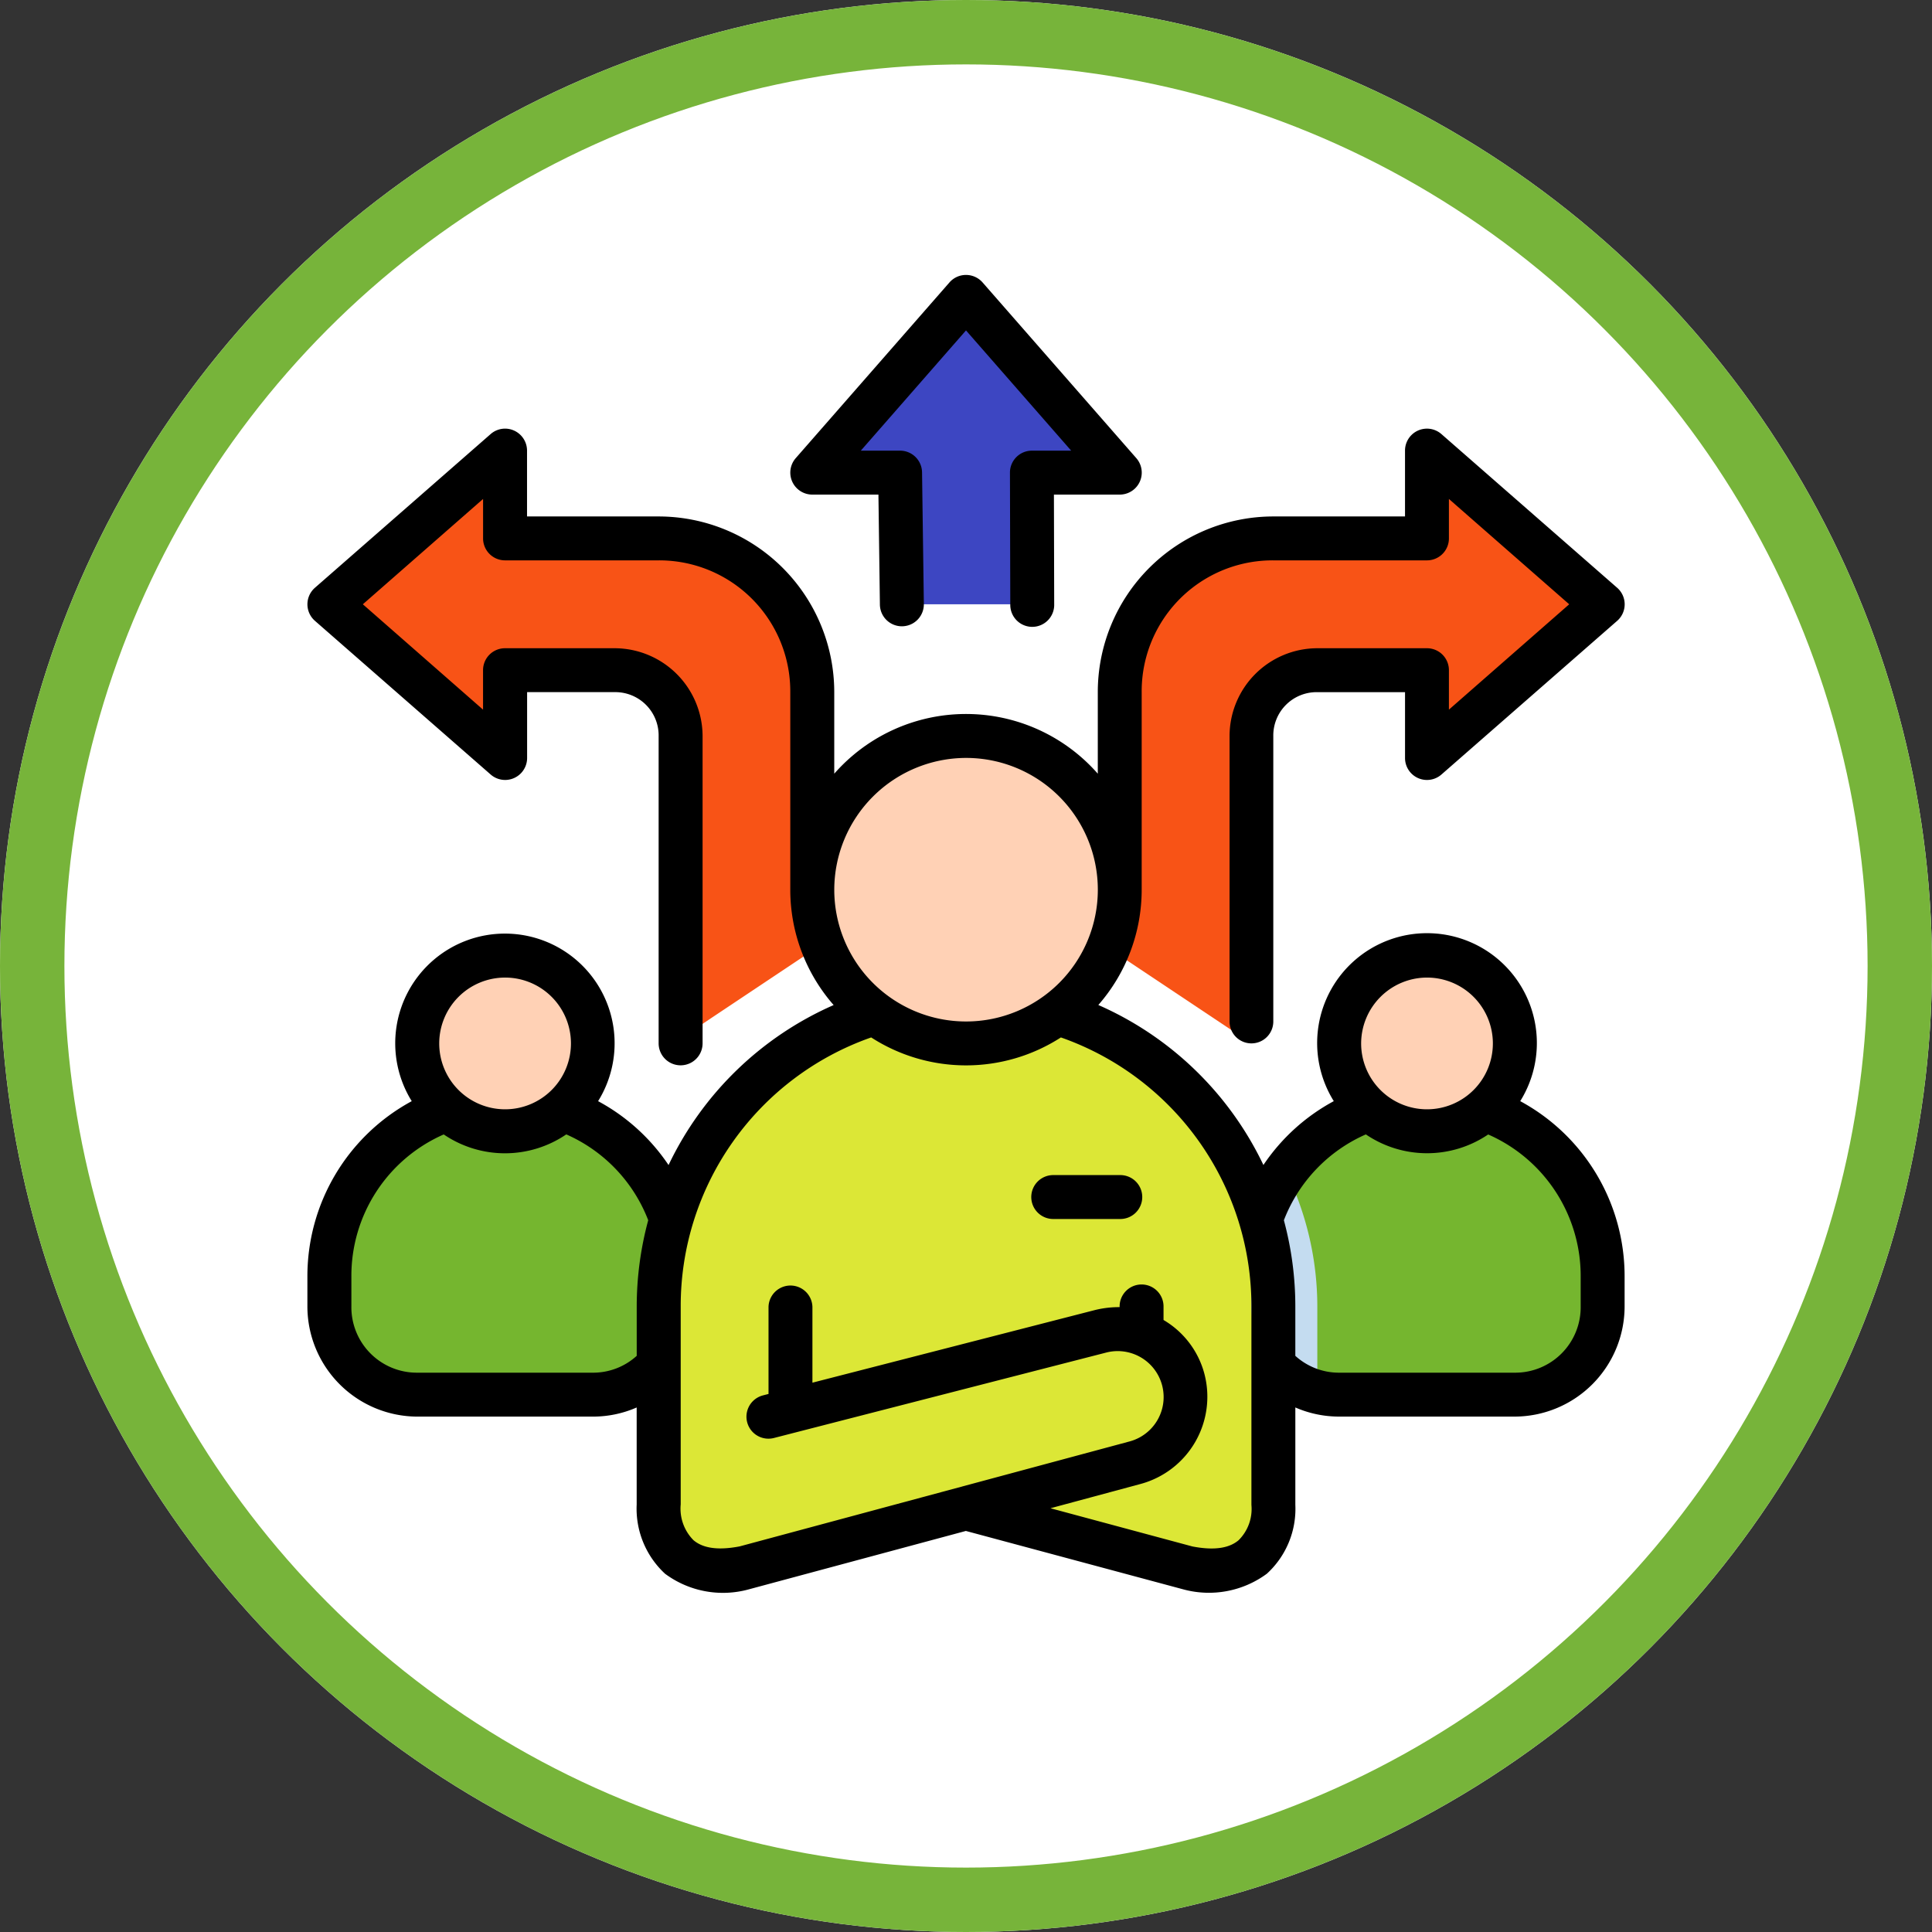<svg xmlns="http://www.w3.org/2000/svg" width="120" height="120" viewBox="0 0 120 120">
  <rect x="0" y="0" width="120" height="120" fill="#333333" stroke="none"/>
  <g id="Grupo_150383" data-name="Grupo 150383" transform="translate(-320 -1322.91)">
    <g id="Elipse_5629" data-name="Elipse 5629" transform="translate(320 1322.91)" fill="#fff" stroke="#77b43a" stroke-width="4">
      <circle cx="60" cy="60" r="60" stroke="none"/>
      <circle cx="60" cy="60" r="58" fill="none"/>
    </g>
    <g id="layer1" transform="translate(338.561 1339.458)">
      <path id="path4919" d="M18.5,39.465V20.373a4.081,4.081,0,0,1,4.091-4.091H29.41v5.455l10.909-9.546L29.41,2.646V8.1H19.864a9.524,9.524,0,0,0-9.546,9.545V34.009Z" transform="translate(40.666 8.793)" fill="#f85316"/>
      <path id="path4904" d="M22.612,39.465V20.373a4.081,4.081,0,0,0-4.091-4.091H11.7v5.455L.794,12.192,11.7,2.646V8.1h9.546a9.524,9.524,0,0,1,9.546,9.545V34.009Z" transform="translate(0.645 8.794)" fill="#f85316"/>
      <path id="path4891" d="M12.179,19.887l-.11-8.181H6.615L16.16.794l9.546,10.912H20.251l.019,8.181Z" transform="translate(25.279 1.099)" fill="#3d46c2"/>
      <path id="path4874" d="M7.991,10.595a10.962,10.962,0,0,0-7.2,10.342v1.832a5.463,5.463,0,0,0,5.455,5.495H17.158a5.461,5.461,0,0,0,5.452-5.495V20.937a10.96,10.96,0,0,0-7.194-10.342Z" transform="translate(1.1 41.812)" fill="#75b62f"/>
      <path id="path4859" d="M19.1,10.595a10.962,10.962,0,0,0-7.2,10.342v1.832a5.463,5.463,0,0,0,5.455,5.495H28.27a5.461,5.461,0,0,0,5.452-5.495V20.937a10.96,10.96,0,0,0-7.194-10.342Z" transform="translate(47.26 41.812)" fill="#75b62f"/>
      <path id="path4813" d="M36.127,34.392,15.519,29.1a4.218,4.218,0,0,0-2.173,8.151l24.3,6.543c3.648.71,5.3-1.22,5.3-3.943V27.57A19.05,19.05,0,0,0,29.9,9.449H17.806A19.05,19.05,0,0,0,4.763,27.57V39.846c0,2.724,1.651,4.653,5.3,3.943l24.3-6.543A4.218,4.218,0,0,0,32.189,29.1l-20.608,5.3Z" transform="translate(17.585 37.052)" fill="#dce736"/>
      <g id="Grupo_150382" data-name="Grupo 150382" transform="translate(7.346 29.168)">
        <path id="ellipse4779" d="M25.706,15.632A9.546,9.546,0,1,1,16.16,6.086a9.546,9.546,0,0,1,9.546,9.546Z" transform="translate(17.933 -6.086)" fill="#ffd1b5"/>
        <path id="circle4781" d="M23.874,14.186a5.455,5.455,0,1,1-5.455-5.455A5.455,5.455,0,0,1,23.874,14.186Z" transform="translate(44.311 4.903)" fill="#ffd1b5"/>
        <path id="circle4783" d="M12.761,14.186A5.455,5.455,0,1,1,7.306,8.731,5.455,5.455,0,0,1,12.761,14.186Z" transform="translate(-1.852 4.903)" fill="#ffd1b5"/>
      </g>
      <path id="path4876" d="M14.048,11.333a11,11,0,0,0-2.141,6.536V19.7A5.458,5.458,0,0,0,16,25v-5.26A19.063,19.063,0,0,0,14.048,11.333Z" transform="translate(47.26 44.88)" fill="#c4dcf0"/>
      <path id="Ic_08" d="M41.439.529a1.362,1.362,0,0,0-1.025.463L30.871,11.9A1.365,1.365,0,0,0,31.9,14.172H36l.091,6.835a1.365,1.365,0,1,0,2.73-.04l-.112-8.174a1.366,1.366,0,0,0-1.358-1.35H34.906l6.533-7.468,6.533,7.468H45.527a1.363,1.363,0,0,0-1.358,1.369l.021,8.174a1.364,1.364,0,1,0,2.727,0L46.9,14.172h4.086A1.365,1.365,0,0,0,52.01,11.9L42.467.993A1.367,1.367,0,0,0,41.439.529ZM12.8,10.075a1.364,1.364,0,0,0-.89.341L1,19.959a1.364,1.364,0,0,0,0,2.054l10.912,9.543a1.365,1.365,0,0,0,2.267-1.028V26.442h5.444a2.69,2.69,0,0,1,2.725,2.727V48.256a1.365,1.365,0,1,0,2.73,0V29.17a5.473,5.473,0,0,0-5.455-5.455H12.8a1.363,1.363,0,0,0-1.358,1.358v2.456L3.976,20.985l7.468-6.542V16.9A1.363,1.363,0,0,0,12.8,18.257h9.54a8.139,8.139,0,0,1,8.185,8.185V38.713a10.87,10.87,0,0,0,2.693,7.165,20.467,20.467,0,0,0-10.254,9.938,12.276,12.276,0,0,0-4.376-3.969,6.813,6.813,0,1,0-11.575,0A12.362,12.362,0,0,0,.532,62.754v1.83A6.849,6.849,0,0,0,7.348,71.44H18.259a6.772,6.772,0,0,0,2.725-.567V76.9A5.505,5.505,0,0,0,22.747,81.2a6.035,6.035,0,0,0,5.21.967l13.474-3.625,13.493,3.625a6.067,6.067,0,0,0,5.2-.967,5.456,5.456,0,0,0,1.771-4.278V70.872a6.805,6.805,0,0,0,2.727.567H75.533a6.847,6.847,0,0,0,6.813-6.856v-1.83a12.36,12.36,0,0,0-6.483-10.907,6.823,6.823,0,1,0-11.58,0,12.275,12.275,0,0,0-4.371,3.966,20.468,20.468,0,0,0-10.254-9.938,10.866,10.866,0,0,0,2.693-7.165V26.442a8.13,8.13,0,0,1,8.174-8.185h9.551A1.363,1.363,0,0,0,71.434,16.9V14.443l7.471,6.542-7.471,6.544V25.073a1.363,1.363,0,0,0-1.358-1.358H63.25a5.461,5.461,0,0,0-5.441,5.455V46.9a1.358,1.358,0,1,0,2.717,0V29.17a2.69,2.69,0,0,1,2.725-2.727h5.457v4.086a1.363,1.363,0,0,0,2.264,1.028l10.912-9.543a1.364,1.364,0,0,0,0-2.054L70.971,10.416a1.363,1.363,0,0,0-2.264,1.025V15.53H60.525a10.911,10.911,0,0,0-10.9,10.912s0,2.658,0,5.066a10.885,10.885,0,0,0-16.369,0V26.442A10.918,10.918,0,0,0,22.345,15.53H14.174V11.442A1.367,1.367,0,0,0,12.8,10.075ZM41.442,30.528a8.185,8.185,0,1,1-8.185,8.185A8.2,8.2,0,0,1,41.442,30.528ZM12.752,44.171a4.091,4.091,0,1,1-4.032,4.086A4.094,4.094,0,0,1,12.752,44.171Zm57.276,0a4.091,4.091,0,1,1-4.046,4.086A4.1,4.1,0,0,1,70.028,44.171ZM35.55,47.889a10.869,10.869,0,0,0,11.783,0A17.678,17.678,0,0,1,59.167,64.626v12.3a2.728,2.728,0,0,1-.8,2.195c-.487.41-1.317.682-2.866.384l-8.816-2.373L52.3,75.619a5.613,5.613,0,0,0,3.944-6.845,5.512,5.512,0,0,0-2.536-3.335v-.812a1.364,1.364,0,1,0-2.727.013,6.216,6.216,0,0,0-1.55.186L31.9,69.333V64.626a1.364,1.364,0,0,0-2.727,0v5.407l-.341.088a1.366,1.366,0,0,0,.674,2.648l20.615-5.3A2.852,2.852,0,1,1,51.6,72.982L27.384,79.5c-1.554.3-2.384.028-2.871-.384a2.782,2.782,0,0,1-.794-2.224V64.626A17.676,17.676,0,0,1,35.55,47.889ZM16.611,53.911a9.585,9.585,0,0,1,5.09,5.332,20.572,20.572,0,0,0-.714,5.383v3.039a4.021,4.021,0,0,1-2.727,1.047H7.35a4.066,4.066,0,0,1-4.086-4.128v-1.83A9.588,9.588,0,0,1,9,53.914a6.764,6.764,0,0,0,7.607,0Zm49.662,0a6.766,6.766,0,0,0,7.6.005,9.6,9.6,0,0,1,5.745,8.838v1.83a4.066,4.066,0,0,1-4.086,4.128H64.624a4.026,4.026,0,0,1-2.73-1.047V64.624a20.539,20.539,0,0,0-.711-5.38,9.589,9.589,0,0,1,5.09-5.332ZM46.894,56.439a1.364,1.364,0,1,0,0,2.727h4.091a1.364,1.364,0,1,0,0-2.727Z" transform="translate(0 0)"/>
    </g>
  </g>
</svg>
